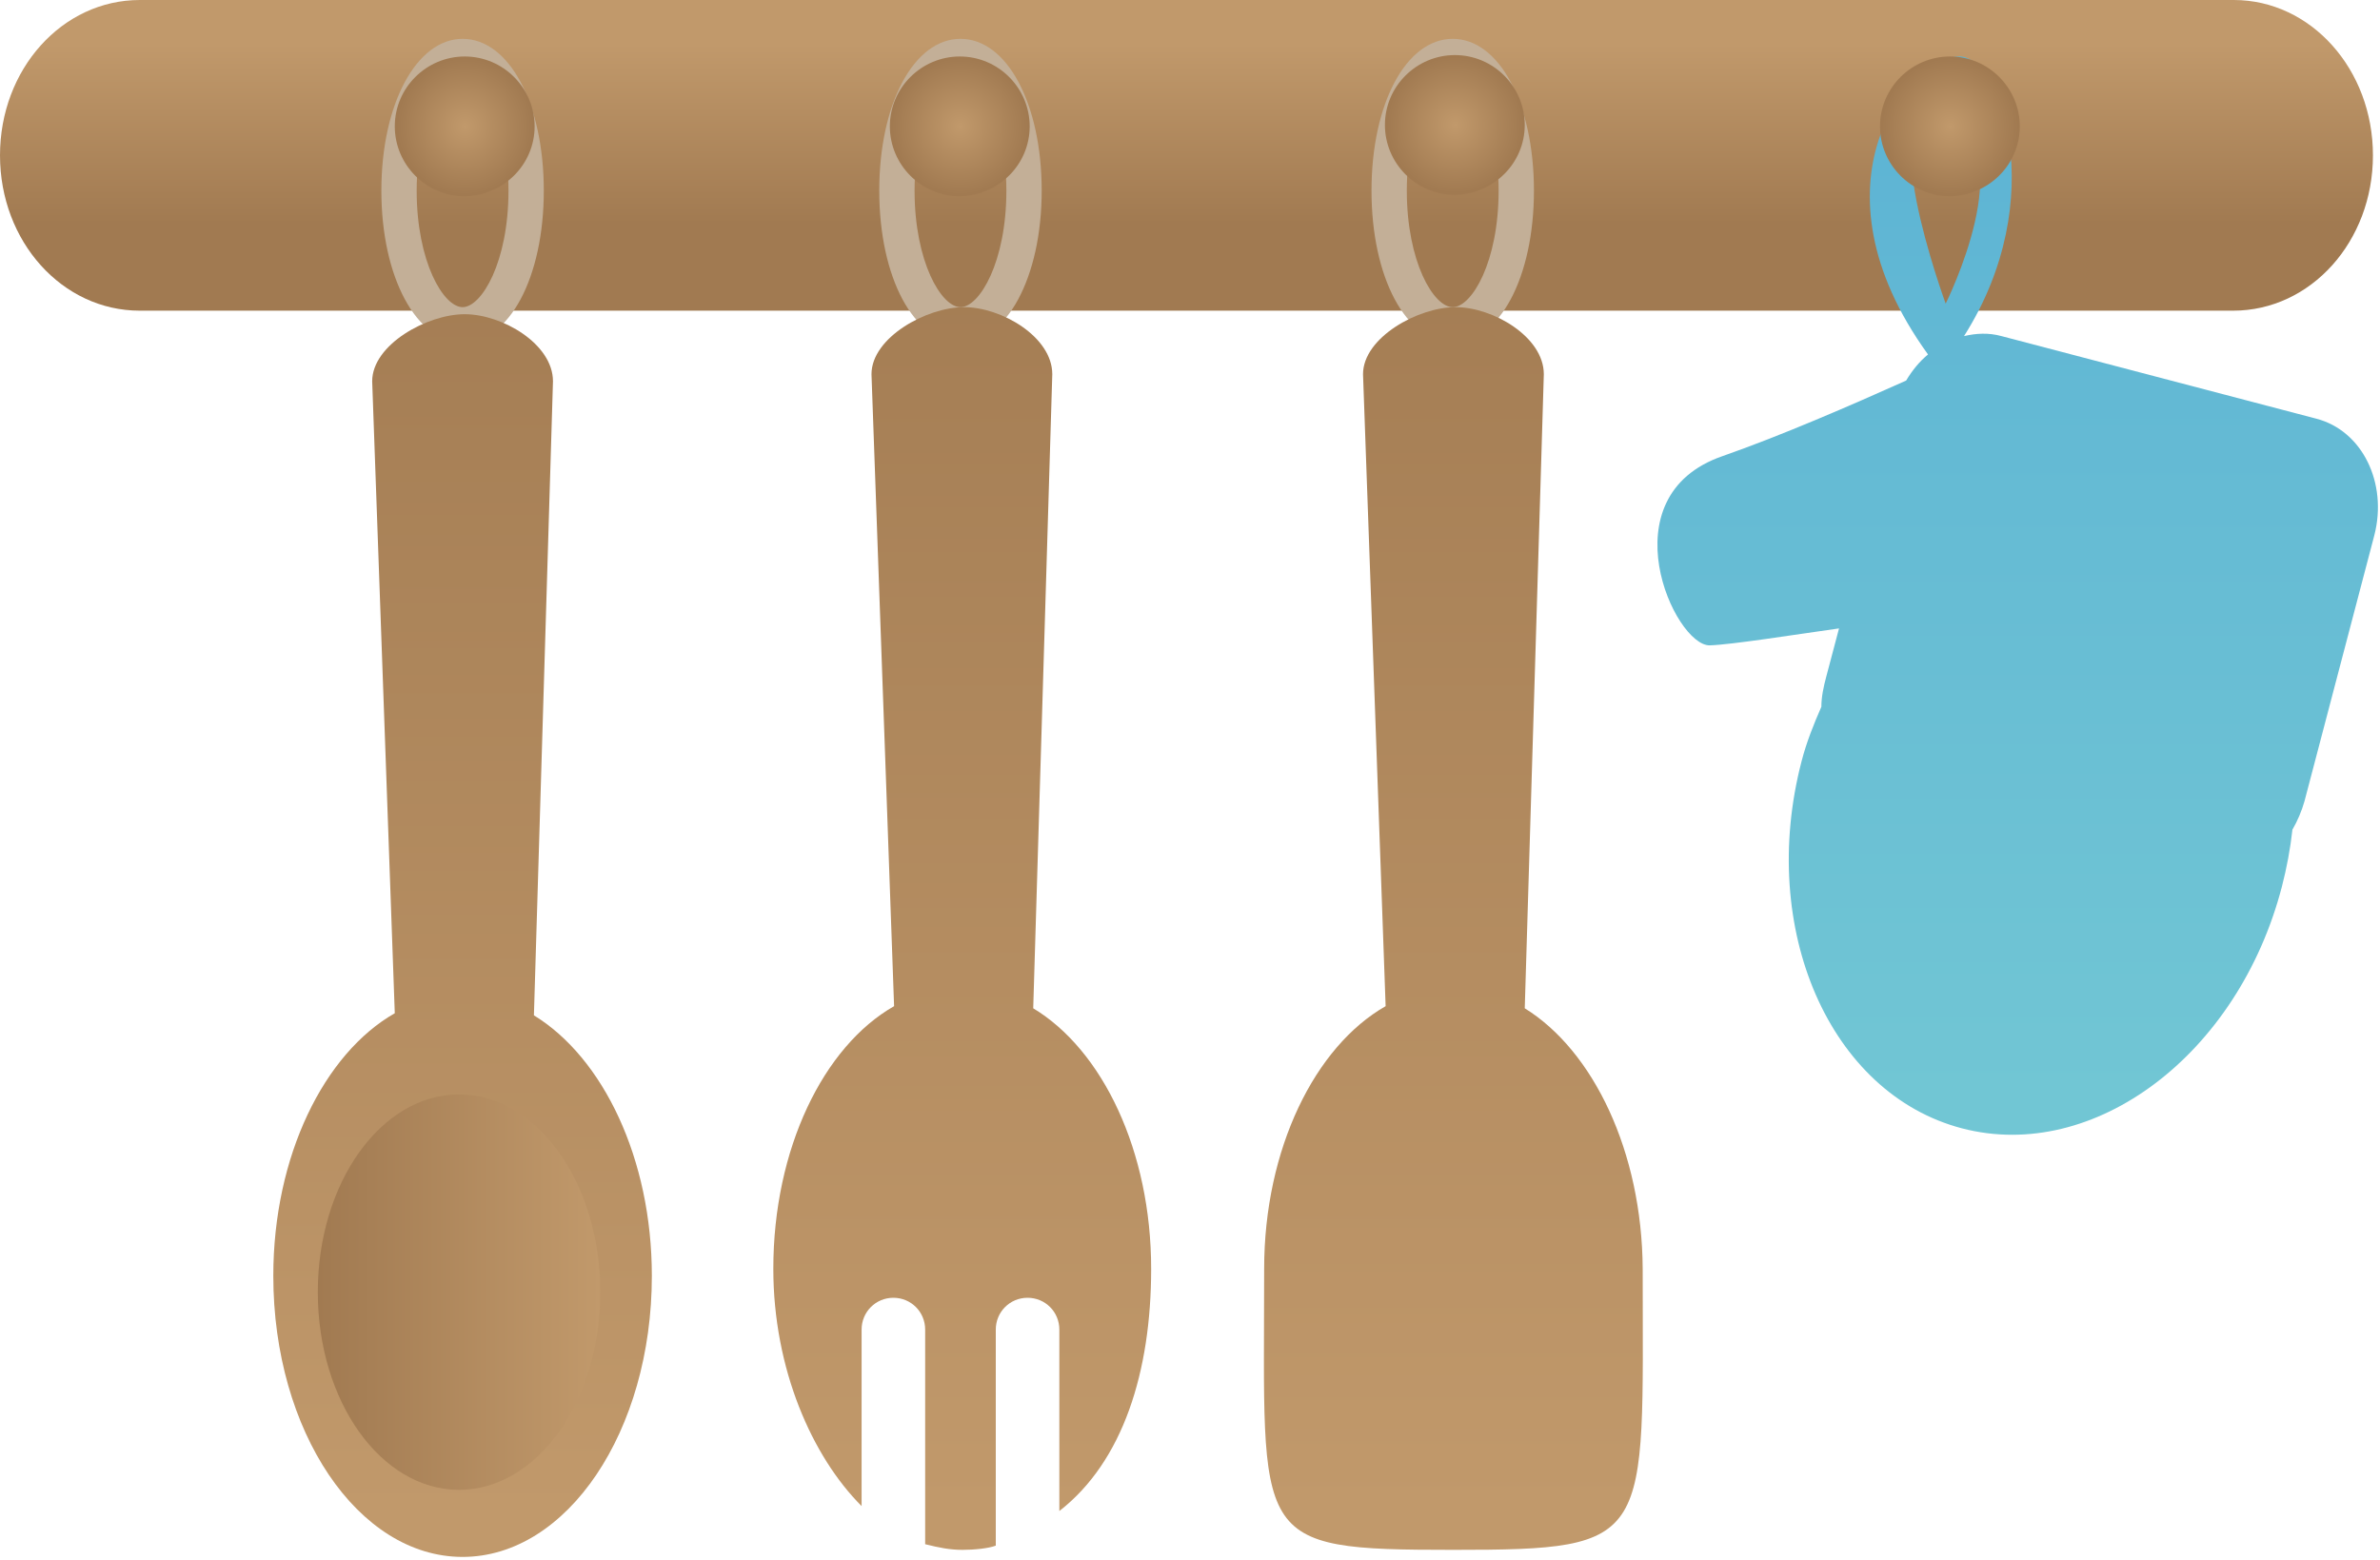 <?xml version="1.0" encoding="utf-8"?>
<!-- Generator: Adobe Illustrator 22.1.0, SVG Export Plug-In . SVG Version: 6.00 Build 0)  -->
<svg version="1.1" id="レイヤー_1" xmlns="http://www.w3.org/2000/svg" xmlns:xlink="http://www.w3.org/1999/xlink" x="0px"
	 y="0px" viewBox="0 0 337 221" style="enable-background:new 0 0 337 221;" xml:space="preserve">
<style type="text/css">
	.st0{fill:url(#SVGID_1_);}
	.st1{fill:#C3AF97;}
	.st2{fill:url(#SVGID_2_);}
	.st3{fill:url(#SVGID_3_);}
	.st4{fill:url(#SVGID_4_);}
	.st5{fill:url(#SVGID_5_);}
	.st6{fill:url(#SVGID_6_);}
	.st7{fill:url(#SVGID_7_);}
	.st8{fill:url(#SVGID_8_);}
	.st9{fill:url(#SVGID_9_);}
	.st10{fill:url(#SVGID_10_);}
</style>
<g>
	<linearGradient id="SVGID_1_" gradientUnits="userSpaceOnUse" x1="168" y1="6.197" x2="168" y2="31.674">
		<stop  offset="0" style="stop-color:#C1996B"/>
		<stop  offset="1" style="stop-color:#A17A51"/>
	</linearGradient>
	<path class="st0" d="M336,22c0,12.2-8.8,22-19.8,22H19.8C8.8,44,0,34.2,0,22l0,0C0,9.8,8.8,0,19.8,0h296.5C327.2,0,336,9.8,336,22
		L336,22z"/>
	<g>
		<g>
			<path class="st1" d="M136,48.5c-6.6,0-11.5-9.2-11.5-21.5S129.4,5.5,136,5.5c6.6,0,11.5,9.2,11.5,21.5S142.5,48.5,136,48.5z
				 M136,10.5c-2.7,0-6.5,6.4-6.5,16.5s3.8,16.5,6.5,16.5c2.7,0,6.5-6.4,6.5-16.5S138.6,10.5,136,10.5z"/>
		</g>
		<linearGradient id="SVGID_2_" gradientUnits="userSpaceOnUse" x1="136.261" y1="18.384" x2="136.261" y2="213.588">
			<stop  offset="0" style="stop-color:#A17A51"/>
			<stop  offset="1" style="stop-color:#C1996B"/>
		</linearGradient>
		<path class="st2" d="M163,179.7c0-16.7-6.9-31-16.7-36.9L149,53c0-5.3-7.2-9.5-12.5-9.5c-5.3,0-13.1,4.3-13.1,9.5l3.2,89.5
			c-10,5.7-17.1,20.2-17.1,37.2c0,14.2,5.5,26.6,12.5,33.6v-25c0-2.5,2-4.5,4.5-4.5c2.5,0,4.5,2,4.5,4.5v30.4c2,0.5,3.5,0.8,5.3,0.8
			c1.6,0,3.7-0.2,4.7-0.6v-30.6c0-2.5,2-4.5,4.5-4.5s4.5,2,4.5,4.5V214C159,207,163,194.3,163,179.7z"/>
	</g>
	<g>
		<g>
			<path class="st1" d="M205.7,48.5c-6.6,0-11.5-9.2-11.5-21.5s4.9-21.5,11.5-21.5c6.6,0,11.5,9.2,11.5,21.5S212.3,48.5,205.7,48.5z
				 M205.7,10.5c-2.7,0-6.5,6.4-6.5,16.5s3.8,16.5,6.5,16.5c2.7,0,6.5-6.4,6.5-16.5S208.4,10.5,205.7,10.5z"/>
		</g>
		<linearGradient id="SVGID_3_" gradientUnits="userSpaceOnUse" x1="205.736" y1="18.384" x2="205.736" y2="213.588">
			<stop  offset="0" style="stop-color:#A17A51"/>
			<stop  offset="1" style="stop-color:#C1996B"/>
		</linearGradient>
		<path class="st3" d="M215.9,142.8l2.7-89.8c0-5.3-7.2-9.5-12.5-9.5c-5.3,0-13.1,4.3-13.1,9.5l3.2,89.5
			c-10,5.7-17.2,20.2-17.2,37.2c0,38.7-2.1,39.8,26.8,39.8c28.5,0,26.8-1.2,26.8-39.8C232.5,163.1,225.6,148.8,215.9,142.8z"/>
	</g>
	
		<linearGradient id="SVGID_4_" gradientUnits="userSpaceOnUse" x1="811.737" y1="-13.811" x2="811.737" y2="155.483" gradientTransform="matrix(-1 0 0 1 1097.473 0)">
		<stop  offset="0" style="stop-color:#59B0D4"/>
		<stop  offset="1" style="stop-color:#71C6D4"/>
	</linearGradient>
	<path class="st4" d="M242.1,91.4c3.1-0.1,11.9-1.5,18.3-2.4l-1.8,6.8c-0.4,1.5-0.7,2.9-0.7,4.3c-1.1,2.5-2.1,5-2.8,7.7
		c-6.2,23.8,4,47.1,22.7,52s39.1-10.4,45.3-34.2c0.7-2.7,1.2-5.4,1.5-8.1c0.7-1.2,1.3-2.6,1.7-4l9.9-37.7c1.9-7.4-1.7-14.8-8.2-16.5
		l-44.6-11.7c-1.8-0.5-3.6-0.4-5.3,0C290.5,28,283.1,8,277.5,8c-7.3,0-22,18-4.5,42.2c-1.2,1-2.2,2.2-3.1,3.7
		c-7.8,3.5-17.7,7.8-26,10.7C227.4,70.3,237.1,91.5,242.1,91.4z M275.5,43c0,0-11-30,0-26S275.5,43,275.5,43z"/>
	<g>
		<g>
			<g>
				<path class="st1" d="M65.5,48.5C59,48.5,54,39.3,54,27S59,5.5,65.5,5.5C72.1,5.5,77,14.7,77,27S72.1,48.5,65.5,48.5z M65.5,10.5
					c-2.7,0-6.5,6.4-6.5,16.5s3.8,16.5,6.5,16.5c2.7,0,6.5-6.4,6.5-16.5S68.2,10.5,65.5,10.5z"/>
			</g>
			<linearGradient id="SVGID_5_" gradientUnits="userSpaceOnUse" x1="65.507" y1="19.384" x2="65.507" y2="214.588">
				<stop  offset="0" style="stop-color:#A17A51"/>
				<stop  offset="1" style="stop-color:#C1996B"/>
			</linearGradient>
			<path class="st5" d="M75.6,143.8L78.3,54c0-5.3-7.2-9.5-12.5-9.5c-5.3,0-13.1,4.3-13.1,9.5l3.2,89.5c-10,5.7-17.2,20.2-17.2,37.2
				c0,22,12,39.8,26.8,39.8c14.8,0,26.8-17.8,26.8-39.8C92.3,164.1,85.4,149.8,75.6,143.8z"/>
		</g>
		<linearGradient id="SVGID_6_" gradientUnits="userSpaceOnUse" x1="45" y1="183" x2="85" y2="183">
			<stop  offset="0" style="stop-color:#A17A51"/>
			<stop  offset="1" style="stop-color:#C1996B"/>
		</linearGradient>
		<ellipse class="st6" cx="65" cy="183" rx="20" ry="28"/>
	</g>
	<g>
		<radialGradient id="SVGID_7_" cx="65.857" cy="17.884" r="9.857" gradientUnits="userSpaceOnUse">
			<stop  offset="0" style="stop-color:#C1996B"/>
			<stop  offset="0.976" style="stop-color:#A17A51"/>
		</radialGradient>
		<path class="st7" d="M75.7,17.9c0-5.4-4.4-9.9-9.9-9.9c-5.4,0-9.9,4.4-9.9,9.9c0,5.4,4.4,9.9,9.9,9.9
			C71.3,27.7,75.7,23.3,75.7,17.9z"/>
		<radialGradient id="SVGID_8_" cx="135.952" cy="17.884" r="9.857" gradientUnits="userSpaceOnUse">
			<stop  offset="0" style="stop-color:#C1996B"/>
			<stop  offset="0.976" style="stop-color:#A17A51"/>
		</radialGradient>
		<path class="st8" d="M145.8,17.9c0-5.4-4.4-9.9-9.9-9.9c-5.4,0-9.9,4.4-9.9,9.9c0,5.4,4.4,9.9,9.9,9.9
			C141.4,27.7,145.8,23.3,145.8,17.9z"/>
		<radialGradient id="SVGID_9_" cx="206.048" cy="17.678" r="9.857" gradientUnits="userSpaceOnUse">
			<stop  offset="0" style="stop-color:#C1996B"/>
			<stop  offset="0.976" style="stop-color:#A17A51"/>
		</radialGradient>
		<path class="st9" d="M215.9,17.7c0-5.4-4.4-9.9-9.9-9.9c-5.4,0-9.9,4.4-9.9,9.9c0,5.4,4.4,9.9,9.9,9.9
			C211.5,27.5,215.9,23.1,215.9,17.7z"/>
		<radialGradient id="SVGID_10_" cx="276.143" cy="17.884" r="9.857" gradientUnits="userSpaceOnUse">
			<stop  offset="0" style="stop-color:#C1996B"/>
			<stop  offset="0.976" style="stop-color:#A17A51"/>
		</radialGradient>
		<path class="st10" d="M286,17.9c0-5.4-4.4-9.9-9.9-9.9c-5.4,0-9.9,4.4-9.9,9.9c0,5.4,4.4,9.9,9.9,9.9
			C281.6,27.7,286,23.3,286,17.9z"/>
	</g>
</g>
</svg>
